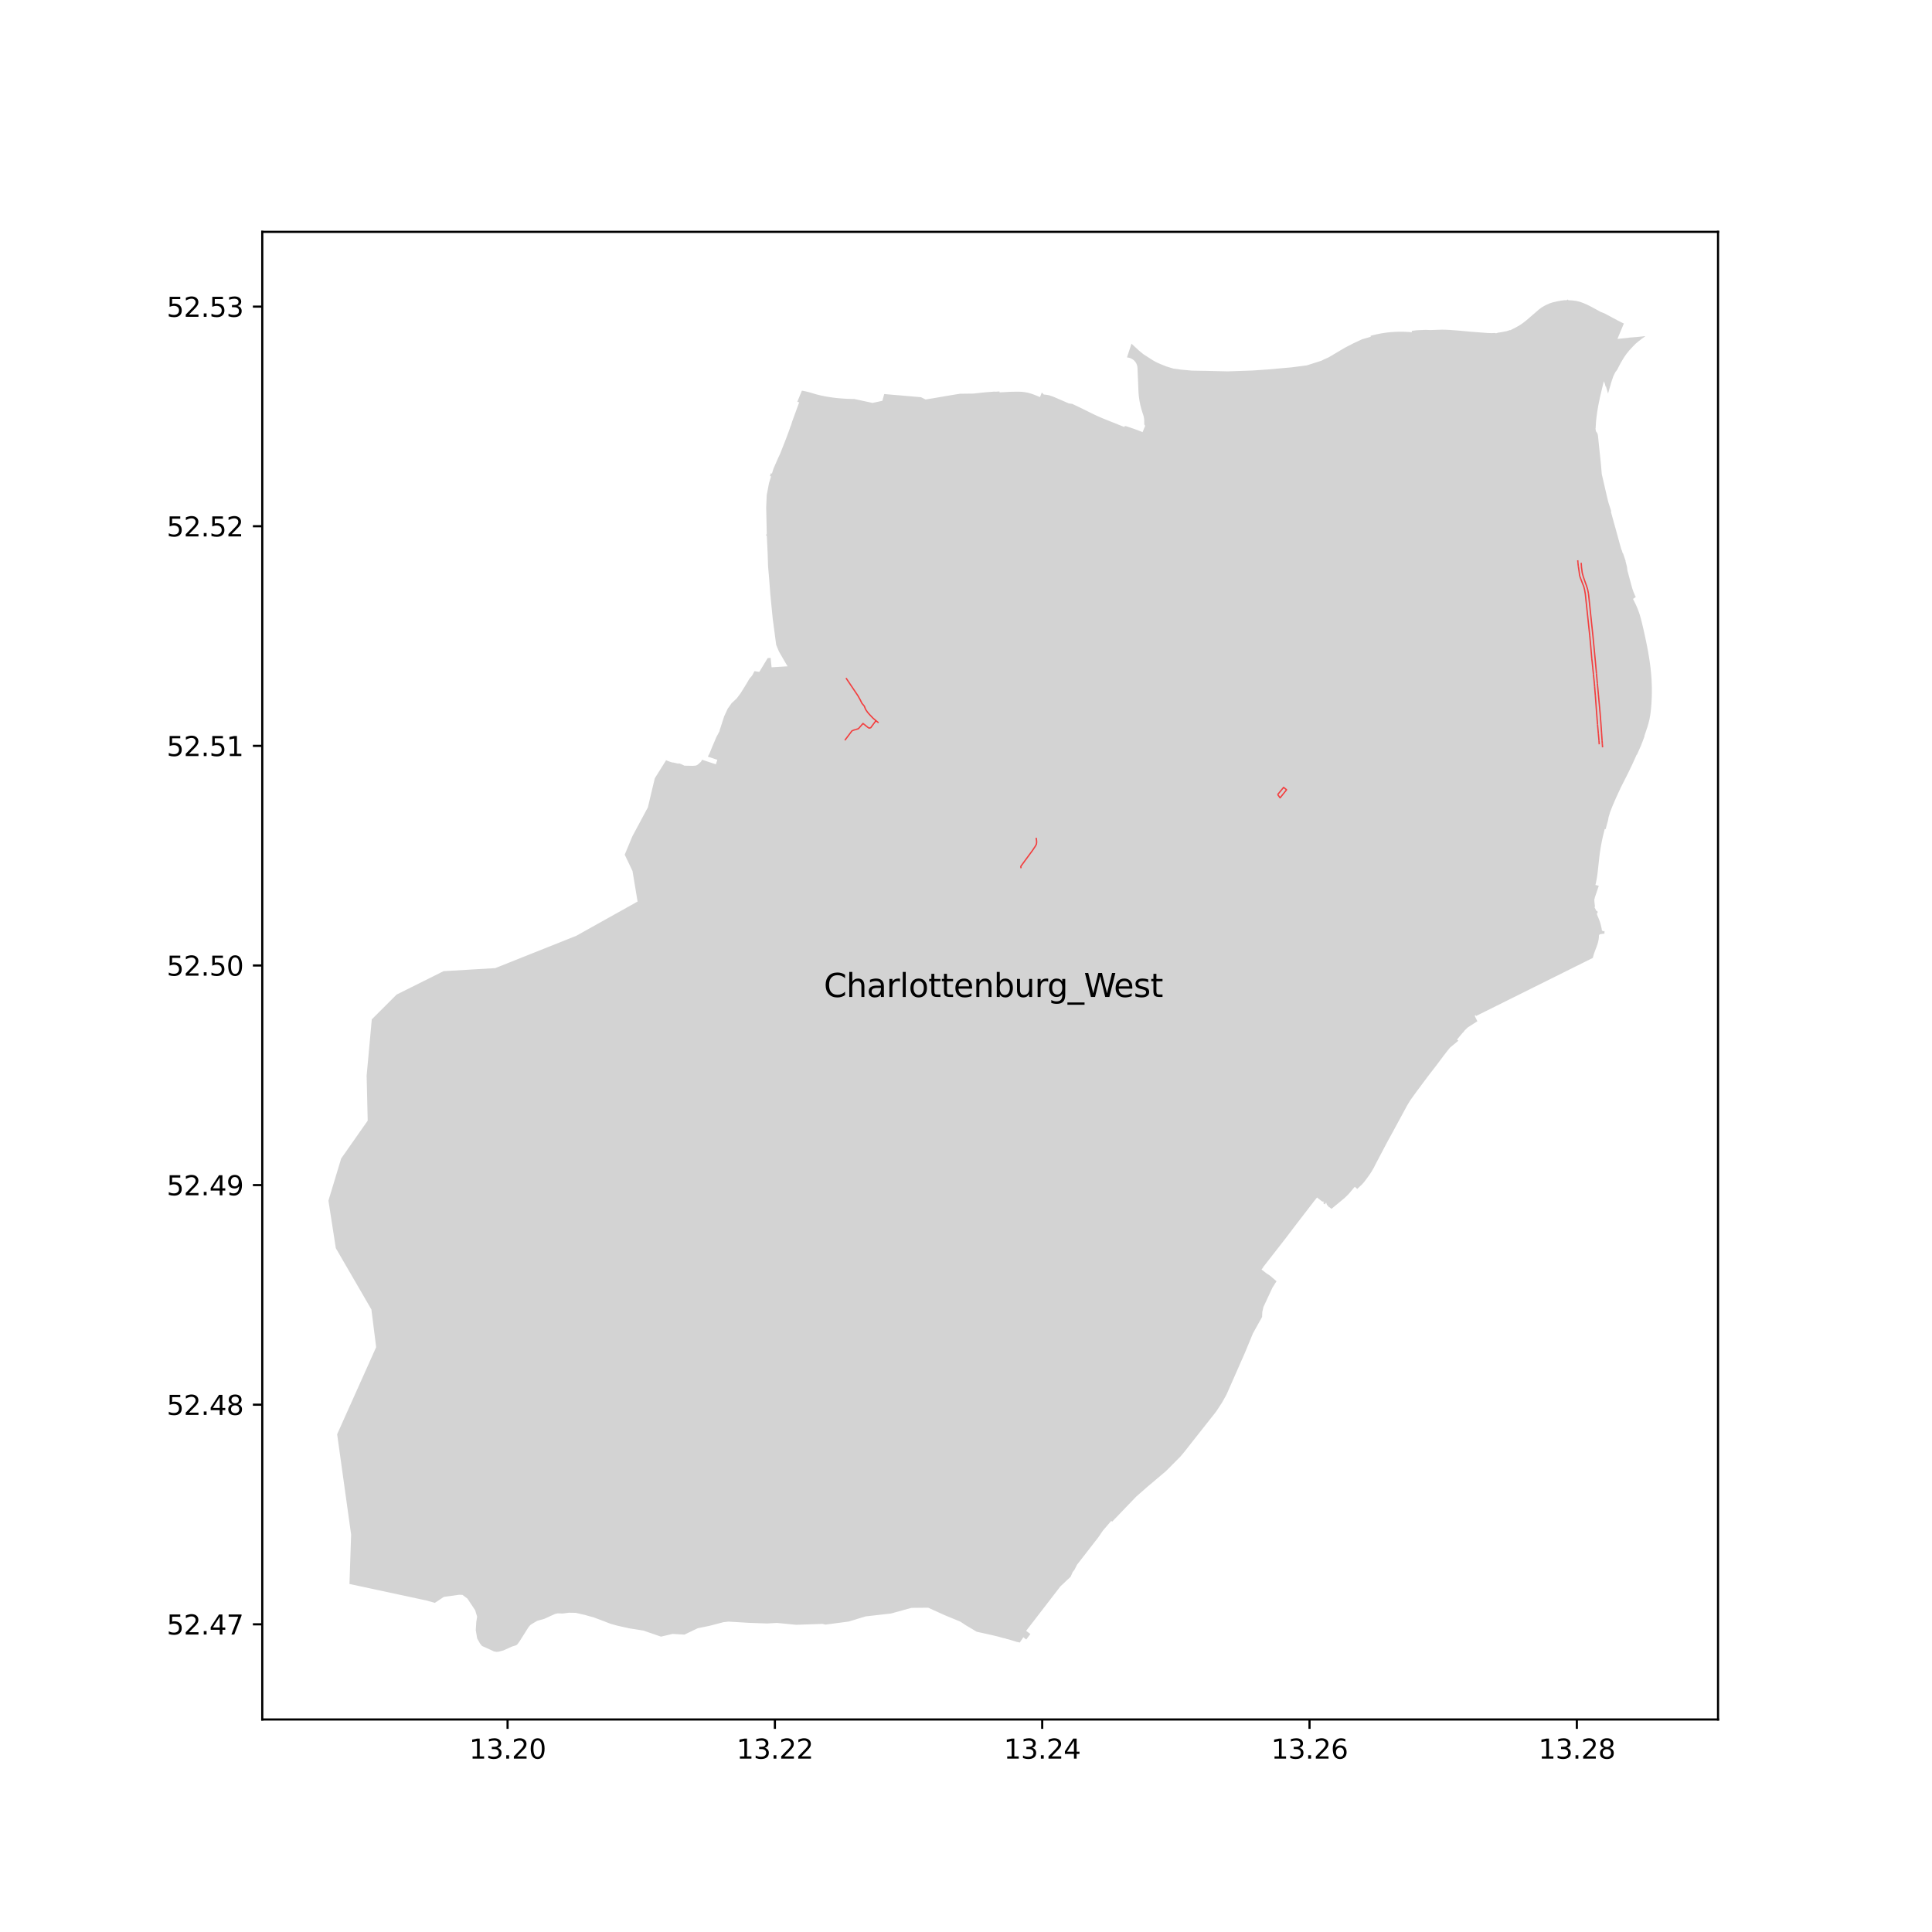 <?xml version="1.0" encoding="utf-8" standalone="no"?>
<!DOCTYPE svg PUBLIC "-//W3C//DTD SVG 1.1//EN"
  "http://www.w3.org/Graphics/SVG/1.1/DTD/svg11.dtd">
<svg xmlns:xlink="http://www.w3.org/1999/xlink" width="720pt" height="720pt" viewBox="0 0 720 720" xmlns="http://www.w3.org/2000/svg" version="1.1">
 <defs>
  <style type="text/css">*{stroke-linejoin: round; stroke-linecap: butt}</style>
 </defs>
 <g id="figure_1">
  <g id="patch_1">
   <path d="M 0 720 
L 720 720 
L 720 0 
L 0 0 
z
" style="fill: #ffffff"/>
  </g>
  <g id="axes_1">
   <g id="patch_2">
    <path d="M 97.738 640.8 
L 640.262 640.8 
L 640.262 86.4 
L 97.738 86.4 
z
" style="fill: #ffffff"/>
   </g>
   <g id="PatchCollection_1">
    <path d="M 408.058 154.618 
L 407.773 154.483 
L 407.488 154.347 
L 407.203 154.21 
L 406.919 154.072 
L 406.636 153.932 
L 406.515 153.873 
L 403.863 152.56 
L 403.512 152.387 
L 403.161 152.214 
L 402.809 152.043 
L 402.457 151.873 
L 402.105 151.703 
L 401.753 151.534 
L 401.399 151.366 
L 401.046 151.198 
L 400.692 151.032 
L 400.32 150.859 
L 399.949 150.686 
L 399.577 150.515 
L 398.3 150.328 
L 395.674 149.193 
L 393.162 148.108 
L 392.948 148.017 
L 392.733 147.929 
L 392.517 147.844 
L 392.3 147.761 
L 392.082 147.681 
L 391.863 147.604 
L 391.517 147.486 
L 391.172 147.368 
L 390.816 147.277 
L 390.456 147.207 
L 390.094 147.149 
L 389.731 147.109 
L 389.377 147.055 
L 389.039 147.065 
L 388.251 146.272 
L 387.579 147.982 
L 387.546 147.968 
L 387.471 147.937 
L 386.161 147.401 
L 385.606 147.172 
L 384.956 146.931 
L 384.634 146.817 
L 384.31 146.71 
L 383.983 146.61 
L 383.655 146.518 
L 383.324 146.432 
L 382.992 146.354 
L 382.658 146.283 
L 382.323 146.22 
L 381.986 146.163 
L 381.648 146.114 
L 381.31 146.073 
L 380.97 146.039 
L 380.63 146.012 
L 380.289 145.993 
L 379.948 145.981 
L 379.607 145.976 
L 378.736 145.978 
L 378.569 145.978 
L 376.98 146.004 
L 376.424 146.022 
L 375.02 146.095 
L 372.494 146.226 
L 372.486 146.058 
L 372.477 145.896 
L 370.718 145.987 
L 370.715 145.926 
L 370.105 145.975 
L 367.018 146.216 
L 365.001 146.431 
L 362.73 146.674 
L 358.082 146.732 
L 357.794 146.734 
L 356.04 147.013 
L 355.901 147.035 
L 353.368 147.458 
L 352.233 147.647 
L 348.578 148.278 
L 344.942 148.888 
L 344.631 148.731 
L 343.852 148.337 
L 343.239 148.028 
L 339.44 147.699 
L 333.55 147.189 
L 332.64 147.117 
L 329.529 146.843 
L 329.451 147.12 
L 328.947 148.922 
L 328.822 149.366 
L 327.452 149.665 
L 326.261 149.923 
L 325.166 150.161 
L 323.803 149.866 
L 319.639 148.967 
L 318.411 148.702 
L 317.179 148.673 
L 316.496 148.654 
L 315.813 148.628 
L 315.13 148.594 
L 314.448 148.553 
L 313.767 148.506 
L 313.086 148.451 
L 312.721 148.419 
L 312.356 148.386 
L 311.992 148.35 
L 311.394 148.284 
L 310.798 148.212 
L 310.201 148.134 
L 309.606 148.051 
L 309.012 147.963 
L 308.468 147.878 
L 307.925 147.786 
L 307.384 147.687 
L 306.844 147.58 
L 306.305 147.467 
L 305.768 147.347 
L 305.353 147.249 
L 304.939 147.147 
L 304.526 147.041 
L 304.114 146.93 
L 303.729 146.823 
L 303.346 146.713 
L 302.963 146.598 
L 302.582 146.48 
L 302.302 146.394 
L 302.021 146.311 
L 301.739 146.23 
L 301.681 146.214 
L 301.649 146.205 
L 301.617 146.197 
L 301.585 146.188 
L 301.37 146.13 
L 301.155 146.074 
L 300.939 146.02 
L 300.878 146.005 
L 300.817 145.99 
L 300.756 145.975 
L 300.666 145.954 
L 300.575 145.932 
L 300.485 145.911 
L 300.31 145.872 
L 300.134 145.833 
L 299.959 145.796 
L 299.822 145.768 
L 299.685 145.74 
L 299.548 145.714 
L 299.446 145.694 
L 299.344 145.675 
L 299.241 145.656 
L 299.108 145.633 
L 298.975 145.609 
L 298.842 145.587 
L 298.714 145.895 
L 298.063 147.47 
L 297.121 149.747 
L 297.833 149.936 
L 297.429 151.043 
L 295.225 157.069 
L 295.154 157.264 
L 295.09 157.494 
L 294.91 158.136 
L 294.836 158.4 
L 294.599 158.904 
L 294.188 160.112 
L 294.035 160.56 
L 292.761 163.951 
L 291.669 166.716 
L 290.745 169.057 
L 289.899 170.883 
L 288.254 174.643 
L 287.681 176.484 
L 287.264 176.36 
L 286.94 177.414 
L 287.357 177.542 
L 286.598 179.995 
L 285.734 184.489 
L 285.535 189.07 
L 285.635 193.545 
L 285.723 197.561 
L 285.759 199.179 
L 285.465 199.183 
L 285.468 199.55 
L 285.761 199.546 
L 285.848 201.355 
L 285.989 204.288 
L 286.076 206.087 
L 286.242 211.199 
L 286.637 215.593 
L 287.072 221.471 
L 287.51 225.87 
L 287.972 230.596 
L 288.553 234.962 
L 289.265 240.321 
L 290.032 242.183 
L 290.315 242.856 
L 292.598 246.784 
L 293.502 248.318 
L 291.97 248.412 
L 288.833 248.604 
L 287.544 248.683 
L 287.516 248.409 
L 287.407 247.338 
L 287.182 245.15 
L 286.928 245.177 
L 286.228 245.252 
L 286.083 245.267 
L 284.165 248.428 
L 283.066 250.24 
L 282.968 250.401 
L 282.945 250.397 
L 282.475 250.322 
L 281.387 250.147 
L 281.169 250.112 
L 280.746 250.896 
L 280.486 251.456 
L 280.196 251.88 
L 279.956 252.178 
L 279.551 252.612 
L 279.191 253.085 
L 278.258 254.706 
L 276.005 258.343 
L 274.553 260.279 
L 274.298 260.519 
L 272.643 262.07 
L 271.697 263.406 
L 271.206 264.081 
L 271.052 264.416 
L 271.017 264.49 
L 270.135 266.396 
L 269.858 266.995 
L 269.753 267.336 
L 269.094 269.37 
L 268.131 272.347 
L 268.202 272.38 
L 268.195 272.394 
L 267.435 273.815 
L 266.964 274.696 
L 266.952 274.722 
L 266.931 274.772 
L 266.447 275.912 
L 265.971 277.032 
L 265.884 277.237 
L 265.757 277.538 
L 265.741 277.573 
L 265.458 278.241 
L 264.391 280.843 
L 263.779 281.976 
L 263.904 282.018 
L 265.662 282.602 
L 266.009 282.717 
L 266.151 282.765 
L 266.597 282.913 
L 266.627 282.923 
L 266.766 282.969 
L 266.871 283.004 
L 266.873 283.005 
L 267.327 283.156 
L 267.211 283.505 
L 266.87 284.551 
L 266.778 284.833 
L 266.38 284.701 
L 266.262 284.663 
L 265.321 284.352 
L 265.091 284.276 
L 264.639 284.127 
L 264.491 284.078 
L 264.159 283.968 
L 264.109 283.951 
L 263.224 283.658 
L 263.195 283.649 
L 261.712 283.158 
L 261.616 283.126 
L 261.48 283.459 
L 261.205 283.902 
L 260.099 284.91 
L 259.689 285.152 
L 259.318 285.314 
L 258.79 285.362 
L 258.077 285.406 
L 256.918 285.38 
L 255.066 285.348 
L 254.059 284.859 
L 253.966 284.816 
L 252.924 284.431 
L 252.862 284.62 
L 252.328 284.494 
L 252.245 284.474 
L 251.735 284.354 
L 251.559 284.312 
L 251.108 284.206 
L 251.096 284.203 
L 250.54 284.144 
L 250.199 284.056 
L 248.978 283.627 
L 248.244 283.304 
L 248.219 283.345 
L 247.589 284.351 
L 244.968 288.536 
L 244.02 290.05 
L 243.539 292.07 
L 243.367 292.791 
L 242.773 295.286 
L 241.78 299.455 
L 241.442 300.876 
L 240.746 302.176 
L 236.442 310.215 
L 235.636 311.722 
L 235.036 313.163 
L 233.459 316.954 
L 232.814 318.505 
L 233.541 320.033 
L 235.038 323.176 
L 235.716 324.6 
L 236.151 327.214 
L 237.447 335.001 
L 237.61 335.982 
L 233.918 338.045 
L 214.725 348.767 
L 191.192 358.148 
L 184.576 360.786 
L 178.225 361.163 
L 165.292 361.931 
L 153.344 367.886 
L 147.814 370.642 
L 143.685 374.767 
L 138.555 379.891 
L 138.043 385.479 
L 136.634 400.869 
L 136.932 413.51 
L 137.03 417.636 
L 134.708 420.949 
L 127.142 431.745 
L 123.997 442.152 
L 122.398 447.441 
L 123.203 452.623 
L 125.147 465.149 
L 138.411 488.015 
L 139.801 499.03 
L 140.182 502.052 
L 138.817 505.099 
L 134.796 514.074 
L 126.704 532.134 
L 125.642 534.503 
L 125.994 537.027 
L 128.459 554.71 
L 129.454 561.847 
L 130.508 569.41 
L 130.856 571.909 
L 130.74 575.354 
L 130.419 584.832 
L 130.234 590.3 
L 156.911 596.027 
L 158.837 596.44 
L 162.061 597.331 
L 165.41 595.114 
L 170.811 594.36 
L 171.069 594.324 
L 172.335 594.362 
L 174.199 595.758 
L 177.087 600.098 
L 177.681 602.077 
L 177.807 602.499 
L 177.503 604.419 
L 177.429 605.573 
L 177.302 607.529 
L 177.731 610.008 
L 177.833 610.603 
L 178.432 611.681 
L 178.84 612.415 
L 179.65 613.414 
L 181.435 614.213 
L 182.824 614.837 
L 184.063 615.424 
L 184.938 615.6 
L 185.637 615.561 
L 186.172 615.453 
L 187.693 615.031 
L 190.727 613.65 
L 192.343 613.153 
L 192.89 612.706 
L 193.661 611.628 
L 194.708 609.967 
L 196.177 607.631 
L 196.308 607.423 
L 196.937 606.422 
L 197.587 605.66 
L 198.065 605.301 
L 200.176 604.04 
L 202.811 603.306 
L 205.126 602.253 
L 205.943 601.882 
L 206.842 601.476 
L 207.747 601.255 
L 209.754 601.315 
L 211.942 601.018 
L 214.55 601.057 
L 217.876 601.815 
L 221.354 602.786 
L 225.039 604.171 
L 227.567 605.15 
L 230.102 605.849 
L 234.509 606.832 
L 239.815 607.679 
L 242.239 608.516 
L 242.498 608.603 
L 246.318 609.925 
L 247.364 609.682 
L 250.665 608.909 
L 253.107 609.058 
L 255.06 609.174 
L 260.036 606.794 
L 264.367 605.907 
L 269.65 604.532 
L 271.544 604.329 
L 279.139 604.783 
L 283.442 604.938 
L 283.783 604.95 
L 284.988 604.993 
L 285.901 605.026 
L 289.511 604.813 
L 296.708 605.514 
L 300.945 605.37 
L 301.284 605.359 
L 306.576 605.178 
L 307.592 605.449 
L 316.288 604.298 
L 322.575 602.384 
L 324.542 602.162 
L 332.033 601.314 
L 332.483 601.19 
L 339.631 599.211 
L 345.912 599.145 
L 350.211 601.092 
L 352.136 601.964 
L 357.909 604.348 
L 359.871 605.649 
L 364.002 608.108 
L 367.862 608.947 
L 367.897 608.956 
L 369.586 609.344 
L 369.717 609.374 
L 371.871 609.879 
L 373.764 610.41 
L 373.793 610.418 
L 373.796 610.415 
L 373.906 610.447 
L 374.016 610.474 
L 374.128 610.498 
L 374.242 610.517 
L 374.358 610.532 
L 374.473 610.543 
L 375.157 610.789 
L 375.21 610.808 
L 375.93 610.964 
L 376.276 611.069 
L 376.37 611.098 
L 377.374 611.403 
L 378.673 611.809 
L 378.775 611.841 
L 379.622 612.024 
L 380.108 612.128 
L 380.176 611.927 
L 380.555 611.364 
L 380.705 611.141 
L 381.372 610.151 
L 382.456 611.005 
L 383.993 608.945 
L 382.951 608.176 
L 382.624 607.935 
L 382.404 607.773 
L 383.61 606.208 
L 384.078 605.602 
L 385.49 603.774 
L 386.151 602.918 
L 387.715 600.889 
L 390.303 597.531 
L 390.637 597.097 
L 391.26 596.289 
L 395.143 591.244 
L 397.185 589.313 
L 397.677 588.848 
L 398.999 587.597 
L 399.74 585.902 
L 400.427 585.009 
L 401.391 583.112 
L 402.104 582.194 
L 405.414 577.932 
L 407.35 575.439 
L 408.416 574.067 
L 409.286 572.948 
L 411.006 570.435 
L 413.525 567.489 
L 414.13 566.802 
L 414.474 567.071 
L 414.643 566.896 
L 423.461 557.717 
L 424.782 556.559 
L 428.002 553.734 
L 428.92 552.986 
L 429.908 552.152 
L 430.885 551.311 
L 433.019 549.511 
L 434.568 548.201 
L 434.874 547.869 
L 435.058 547.707 
L 439.844 542.885 
L 441.23 541.254 
L 445.406 535.952 
L 449.99 530.15 
L 452.977 526.362 
L 453.224 526.049 
L 455.454 522.634 
L 457.074 519.737 
L 457.115 519.644 
L 458.881 515.641 
L 459.452 514.349 
L 461.614 509.434 
L 462.134 508.251 
L 464.015 503.979 
L 465.327 500.799 
L 466.938 496.9 
L 468.878 493.425 
L 470.345 490.796 
L 470.394 489.562 
L 470.418 488.953 
L 470.85 487.062 
L 474.185 479.908 
L 475.021 478.588 
L 475.401 477.981 
L 475.74 477.501 
L 475.504 477.297 
L 474.316 476.271 
L 473.552 475.611 
L 473.101 475.27 
L 472.284 474.739 
L 472.052 474.594 
L 471.324 474.03 
L 470.585 473.457 
L 470.135 473.108 
L 470.704 472.375 
L 470.737 472.23 
L 470.813 472.132 
L 474.358 467.589 
L 478.95 461.702 
L 482.835 456.582 
L 489.645 447.741 
L 490.297 446.926 
L 490.819 446.27 
L 491.27 446.623 
L 491.952 447.151 
L 492.064 447.238 
L 492.731 447.755 
L 493.508 447.849 
L 493.116 448.359 
L 493.697 448.822 
L 494.225 448.147 
L 494.498 449.01 
L 495.077 449.581 
L 495.028 449.631 
L 495.293 449.941 
L 495.374 449.853 
L 496.217 450.493 
L 496.831 449.983 
L 499.087 448.121 
L 501.131 446.42 
L 502.647 444.925 
L 503.518 443.896 
L 504.89 442.268 
L 505.794 443.087 
L 507.676 441.296 
L 508.389 440.465 
L 508.863 439.867 
L 510.042 438.245 
L 510.527 437.568 
L 511.011 436.83 
L 511.951 435.223 
L 512.787 433.577 
L 513.993 431.288 
L 517.064 425.458 
L 518.862 422.194 
L 521.443 417.432 
L 524.403 411.975 
L 525.556 410.075 
L 527.76 407.002 
L 529.985 404.015 
L 532.17 401.082 
L 535.191 397.18 
L 538 393.434 
L 539.504 391.48 
L 540.384 390.41 
L 543.491 387.83 
L 542.973 387.422 
L 545.009 384.98 
L 545.353 384.649 
L 545.868 383.972 
L 546.412 383.458 
L 546.882 382.999 
L 547.182 382.755 
L 550.571 380.595 
L 550.188 379.826 
L 549.808 379.049 
L 549.576 378.575 
L 549.929 378.317 
L 550.084 378.63 
L 550.244 378.549 
L 552.869 377.254 
L 552.932 377.223 
L 555.416 375.986 
L 557.935 374.731 
L 560.283 373.567 
L 562.445 372.485 
L 582.404 362.554 
L 586.925 360.304 
L 587.06 360.237 
L 587.863 359.839 
L 587.896 359.822 
L 589.269 359.139 
L 590.229 358.662 
L 590.336 358.609 
L 590.452 358.551 
L 591.098 358.229 
L 592.225 357.668 
L 593.604 356.98 
L 593.662 356.727 
L 593.724 356.476 
L 593.79 356.225 
L 593.854 355.995 
L 593.922 355.765 
L 593.996 355.538 
L 594.11 355.205 
L 594.228 354.873 
L 594.348 354.543 
L 594.472 354.213 
L 594.737 353.527 
L 594.868 353.184 
L 594.995 352.84 
L 595.119 352.494 
L 595.238 352.146 
L 595.33 351.867 
L 595.415 351.586 
L 595.494 351.303 
L 595.567 351.018 
L 595.634 350.732 
L 595.692 350.462 
L 595.742 350.191 
L 595.784 349.918 
L 595.819 349.645 
L 595.846 349.37 
L 595.866 349.095 
L 595.878 348.82 
L 595.882 348.544 
L 596.157 348.199 
L 596.405 348.146 
L 596.654 348.098 
L 596.904 348.055 
L 597.154 348.018 
L 597.556 347.974 
L 597.93 347.941 
L 597.955 347.037 
L 597.956 346.975 
L 597.337 347.022 
L 596.991 346.749 
L 596.936 346.398 
L 596.874 346.048 
L 596.806 345.699 
L 596.731 345.351 
L 596.622 344.899 
L 596.561 344.661 
L 596.467 344.318 
L 596.367 343.977 
L 596.26 343.638 
L 596.147 343.301 
L 596.027 342.966 
L 595.901 342.634 
L 595.769 342.304 
L 595.631 341.976 
L 595.199 340.897 
L 595.185 340.9 
L 595.163 340.812 
L 595.15 340.721 
L 595.146 340.63 
L 595.15 340.539 
L 595.163 340.449 
L 595.185 340.36 
L 595.214 340.274 
L 595.252 340.191 
L 595.298 340.112 
L 595.334 340.06 
L 595.373 340.01 
L 595.416 339.963 
L 595.462 339.919 
L 595.128 339.409 
L 594.946 339.521 
L 594.225 338.088 
L 594.401 337.852 
L 594.208 336.255 
L 594.155 335.29 
L 594.211 335.067 
L 594.393 334.353 
L 595.819 330.11 
L 594.573 329.799 
L 594.672 329.378 
L 594.766 328.955 
L 594.855 328.532 
L 594.939 328.108 
L 595.017 327.682 
L 595.107 327.138 
L 595.192 326.594 
L 595.271 326.048 
L 595.344 325.502 
L 595.479 324.406 
L 595.954 320.022 
L 596.018 319.438 
L 596.089 318.854 
L 596.164 318.271 
L 596.246 317.689 
L 596.332 317.107 
L 596.422 316.526 
L 596.516 315.946 
L 596.615 315.366 
L 596.719 314.787 
L 596.828 314.209 
L 596.941 313.632 
L 597.059 313.056 
L 597.182 312.481 
L 597.311 311.908 
L 597.444 311.335 
L 597.587 310.738 
L 597.734 310.142 
L 597.886 309.547 
L 598.043 308.953 
L 598.098 308.936 
L 598.408 308.977 
L 598.436 308.859 
L 598.464 308.742 
L 598.492 308.625 
L 598.603 308.177 
L 598.717 307.731 
L 598.823 307.328 
L 598.835 307.285 
L 598.956 306.84 
L 599.257 305.76 
L 599.307 305.579 
L 599.443 304.652 
L 599.989 302.801 
L 600.855 300.565 
L 601.719 298.531 
L 602.623 296.508 
L 603.542 294.526 
L 603.84 293.9 
L 603.82 293.889 
L 604.712 292.119 
L 605.34 290.884 
L 606.033 289.522 
L 606.096 289.396 
L 606.16 289.27 
L 606.223 289.144 
L 606.521 288.548 
L 606.817 287.951 
L 607.111 287.352 
L 607.421 286.712 
L 607.729 286.07 
L 608.034 285.427 
L 608.42 284.601 
L 608.801 283.773 
L 609.178 282.943 
L 609.55 282.11 
L 609.918 281.276 
L 610.005 281.312 
L 610.716 279.739 
L 611.126 278.815 
L 611.343 278.309 
L 611.397 278.267 
L 611.956 276.809 
L 612.117 276.383 
L 612.871 274.387 
L 612.861 274.247 
L 612.82 274.233 
L 613.473 272.321 
L 613.812 271.314 
L 613.925 270.965 
L 614.034 270.614 
L 614.139 270.262 
L 614.24 269.908 
L 614.338 269.554 
L 614.433 269.199 
L 614.523 268.842 
L 614.61 268.485 
L 614.69 268.126 
L 614.766 267.766 
L 614.837 267.406 
L 614.903 267.044 
L 614.964 266.682 
L 615.021 266.318 
L 615.073 265.954 
L 615.12 265.59 
L 615.184 265.042 
L 615.244 264.494 
L 615.299 263.945 
L 615.348 263.395 
L 615.393 262.846 
L 615.433 262.296 
L 615.467 261.745 
L 615.497 261.194 
L 615.527 260.589 
L 615.553 259.983 
L 615.573 259.377 
L 615.588 258.77 
L 615.597 258.164 
L 615.602 257.558 
L 615.6 256.951 
L 615.594 256.345 
L 615.582 255.739 
L 615.564 255.133 
L 615.528 254.267 
L 615.491 253.413 
L 615.466 252.97 
L 615.437 252.528 
L 615.405 252.086 
L 615.371 251.644 
L 615.306 250.911 
L 615.236 250.179 
L 615.159 249.448 
L 615.077 248.717 
L 614.995 248.047 
L 614.908 247.378 
L 614.773 246.407 
L 614.728 246.105 
L 614.683 245.803 
L 614.584 245.167 
L 614.482 244.531 
L 614.377 243.896 
L 614.267 243.262 
L 614.155 242.629 
L 614.038 241.996 
L 613.919 241.364 
L 613.795 240.733 
L 613.596 239.741 
L 613.391 238.751 
L 613.182 237.762 
L 612.969 236.774 
L 612.751 235.787 
L 612.528 234.8 
L 612.301 233.815 
L 612.069 232.831 
L 611.958 232.354 
L 611.843 231.878 
L 611.725 231.402 
L 611.603 230.928 
L 611.477 230.454 
L 611.348 229.981 
L 611.23 229.569 
L 611.106 229.158 
L 610.976 228.75 
L 610.84 228.343 
L 610.698 227.938 
L 610.551 227.536 
L 610.398 227.135 
L 610.239 226.737 
L 610.074 226.341 
L 609.904 225.948 
L 609.728 225.557 
L 609.547 225.168 
L 609.307 224.672 
L 609.064 224.178 
L 608.816 223.686 
L 608.565 223.196 
L 608.737 223.083 
L 609.404 222.647 
L 609.61 222.512 
L 609.5 222.3 
L 609.395 222.085 
L 609.294 221.868 
L 609.197 221.65 
L 609.105 221.429 
L 608.971 221.116 
L 608.906 220.959 
L 608.763 220.596 
L 608.626 220.231 
L 608.496 219.864 
L 608.372 219.495 
L 608.255 219.124 
L 608.144 218.751 
L 608.081 218.486 
L 607.846 217.637 
L 607.047 214.672 
L 606.552 212.838 
L 606.509 212.654 
L 606.473 212.469 
L 606.444 212.283 
L 606.422 212.096 
L 606.407 211.909 
L 606.385 211.694 
L 606.356 211.48 
L 606.319 211.268 
L 606.276 211.056 
L 606.226 210.846 
L 606.17 210.638 
L 605.842 209.37 
L 605.817 209.274 
L 605.804 209.219 
L 605.796 209.142 
L 605.795 209.107 
L 605.8 209.051 
L 605.811 208.996 
L 604.86 206.227 
L 604.813 206.197 
L 604.771 206.16 
L 604.733 206.119 
L 604.701 206.073 
L 604.676 206.023 
L 604.657 205.97 
L 604.369 204.93 
L 604.318 204.943 
L 604.278 204.953 
L 603.631 202.636 
L 601.975 196.629 
L 600.322 190.671 
L 600.475 190.621 
L 600.097 189.408 
L 599.921 188.865 
L 599.684 188.136 
L 599.398 187.218 
L 599.166 186.287 
L 598.636 184.059 
L 597.481 179.049 
L 596.965 176.83 
L 596.954 176.78 
L 596.937 176.679 
L 596.927 176.606 
L 596.92 176.533 
L 596.914 176.459 
L 596.697 173.835 
L 596.668 173.494 
L 595.618 163.378 
L 595.519 162.457 
L 595.468 162.086 
L 595.302 161.559 
L 595.221 161.392 
L 594.918 160.934 
L 594.765 160.771 
L 594.625 159.943 
L 594.599 159.733 
L 594.578 159.64 
L 594.602 159.652 
L 594.645 159.675 
L 594.704 158.55 
L 594.725 158.153 
L 594.835 156.685 
L 595.005 155.195 
L 595.201 153.744 
L 595.421 152.358 
L 595.69 150.844 
L 596.245 148.139 
L 596.268 148.028 
L 596.82 145.705 
L 597.135 144.382 
L 597.408 143.234 
L 597.712 142.07 
L 598.062 142.996 
L 598.096 142.99 
L 598.114 143.069 
L 598.341 144.068 
L 598.494 144.036 
L 599.267 146.695 
L 600.466 142.52 
L 601.233 140.23 
L 601.951 138.755 
L 602.668 137.798 
L 603.846 135.514 
L 604.655 134.124 
L 605.471 132.829 
L 606.269 131.701 
L 607.124 130.669 
L 608.396 129.279 
L 609.589 128.056 
L 610.667 127.17 
L 611.899 126.202 
L 613.109 125.36 
L 613.047 125.275 
L 610.184 125.583 
L 607 125.831 
L 607.005 125.884 
L 603.546 126.224 
L 603.442 126.234 
L 602.852 126.295 
L 602.768 126.303 
L 605.164 120.568 
L 604.889 120.442 
L 604.614 120.312 
L 604.343 120.179 
L 604.072 120.042 
L 603.656 119.827 
L 603.403 119.701 
L 603.147 119.575 
L 602.897 119.444 
L 602.652 119.314 
L 601.283 118.581 
L 600.234 118.01 
L 598.352 116.996 
L 597.154 116.472 
L 596.605 116.278 
L 596.603 116.276 
L 595.326 115.576 
L 594.033 114.877 
L 593.195 114.423 
L 592.727 114.169 
L 591.822 113.724 
L 591.41 113.521 
L 590.088 112.947 
L 588.725 112.466 
L 587.619 112.2 
L 587.318 112.128 
L 585.873 111.958 
L 585.237 111.918 
L 584.511 111.891 
L 584.29 111.6 
L 584.158 111.689 
L 583.887 111.87 
L 583.441 111.872 
L 583.066 111.873 
L 581.614 112.058 
L 581.374 112.105 
L 581.279 112.124 
L 580.195 112.338 
L 578.76 112.66 
L 577.36 113.108 
L 575.76 113.853 
L 574.64 114.513 
L 574.517 114.585 
L 573.358 115.458 
L 572.484 116.224 
L 572.27 116.412 
L 571.161 117.37 
L 570.051 118.326 
L 568.786 119.419 
L 567.636 120.315 
L 566.428 121.146 
L 565.393 121.749 
L 564.117 122.431 
L 563.904 122.535 
L 562.816 123.068 
L 562.763 123.028 
L 562.749 122.99 
L 561.185 123.513 
L 561.175 123.516 
L 561.091 123.452 
L 560.87 123.531 
L 559.616 123.769 
L 558.178 124.004 
L 557.819 124.143 
L 557.523 124.201 
L 556.988 124.102 
L 555.852 124.151 
L 554.39 124.103 
L 552.925 123.988 
L 551.463 123.876 
L 550.004 123.762 
L 548.543 123.653 
L 547.526 123.566 
L 546.721 123.493 
L 546.074 123.434 
L 544.621 123.294 
L 543.17 123.173 
L 541.706 123.063 
L 540.262 122.96 
L 538.806 122.883 
L 537.349 122.862 
L 535.902 122.905 
L 534.514 122.954 
L 533.275 122.997 
L 533.061 123.005 
L 532.501 122.983 
L 532.121 122.969 
L 531.706 122.952 
L 531.258 122.935 
L 531.039 122.944 
L 530.972 122.947 
L 530.894 122.951 
L 530.697 122.959 
L 528.656 123.046 
L 528.332 123.06 
L 528.135 123.068 
L 527.68 123.117 
L 527.063 123.184 
L 526.868 123.205 
L 526.619 123.232 
L 526.175 123.28 
L 526.12 123.286 
L 526.163 123.778 
L 526.167 123.826 
L 526.067 123.816 
L 525.967 123.807 
L 525.867 123.797 
L 525.647 123.779 
L 525.428 123.76 
L 525.334 123.752 
L 525.208 123.742 
L 524.989 123.726 
L 524.801 123.713 
L 524.769 123.711 
L 524.549 123.698 
L 524.329 123.684 
L 524.267 123.681 
L 524.109 123.673 
L 523.889 123.663 
L 523.734 123.655 
L 523.669 123.653 
L 523.449 123.646 
L 523.229 123.638 
L 523.199 123.637 
L 523.009 123.633 
L 522.789 123.628 
L 522.665 123.625 
L 522.568 123.624 
L 522.348 123.622 
L 522.13 123.62 
L 521.519 123.623 
L 520.907 123.634 
L 520.296 123.655 
L 519.685 123.684 
L 519.19 123.715 
L 519.075 123.722 
L 518.465 123.769 
L 517.856 123.825 
L 517.555 123.857 
L 517.248 123.89 
L 516.641 123.963 
L 516.035 124.046 
L 515.43 124.137 
L 514.844 124.234 
L 514.26 124.339 
L 513.677 124.452 
L 513.096 124.574 
L 512.517 124.703 
L 511.939 124.841 
L 511.363 124.987 
L 510.79 125.141 
L 510.811 125.279 
L 510.846 125.504 
L 507.591 126.443 
L 507.121 126.662 
L 505.785 127.286 
L 504.337 127.962 
L 501.22 129.573 
L 497.872 131.559 
L 497.674 131.676 
L 495.224 133.129 
L 492.642 134.303 
L 492.647 134.326 
L 492.657 134.371 
L 488.067 135.827 
L 486.988 136.169 
L 486.433 136.24 
L 483.662 136.598 
L 482.348 136.768 
L 481.325 136.901 
L 472.327 137.701 
L 466.671 138.084 
L 460.924 138.28 
L 458.336 138.369 
L 457.511 138.397 
L 449.909 138.219 
L 444.257 138.123 
L 439.994 137.735 
L 437.247 137.35 
L 434.557 136.522 
L 432.431 135.661 
L 431.076 135.062 
L 429.781 134.356 
L 429.343 134.076 
L 426.177 132.054 
L 424.481 130.675 
L 422.91 129.217 
L 421.679 128.073 
L 420.224 132.48 
L 420.041 133.035 
L 419.991 133.186 
L 420.456 133.266 
L 420.617 133.297 
L 420.777 133.334 
L 420.935 133.377 
L 421.091 133.426 
L 421.212 133.468 
L 421.331 133.513 
L 421.449 133.562 
L 421.566 133.615 
L 421.732 133.697 
L 421.894 133.787 
L 422.051 133.884 
L 422.204 133.988 
L 422.352 134.099 
L 422.495 134.217 
L 422.632 134.342 
L 422.764 134.472 
L 422.889 134.608 
L 423.008 134.75 
L 423.121 134.897 
L 423.226 135.05 
L 423.325 135.207 
L 423.416 135.368 
L 423.499 135.533 
L 423.576 135.702 
L 423.644 135.874 
L 423.704 136.049 
L 423.752 136.209 
L 423.794 136.371 
L 423.829 136.534 
L 423.859 136.699 
L 423.882 136.864 
L 423.899 137.03 
L 423.909 137.197 
L 424.069 140.838 
L 424.089 141.331 
L 424.117 142.025 
L 424.182 143.637 
L 424.186 143.743 
L 424.222 144.701 
L 424.239 145.197 
L 424.314 146.628 
L 424.458 148.053 
L 424.671 149.469 
L 424.949 150.875 
L 425.303 152.262 
L 425.377 152.519 
L 425.454 152.776 
L 425.533 153.032 
L 425.616 153.302 
L 425.701 153.571 
L 425.788 153.84 
L 426.035 154.583 
L 426.113 154.832 
L 426.182 155.083 
L 426.242 155.336 
L 426.294 155.591 
L 426.336 155.848 
L 426.37 156.106 
L 426.395 156.365 
L 426.41 156.625 
L 426.417 156.886 
L 426.429 158.173 
L 426.771 158.68 
L 426.713 158.822 
L 426.634 159.017 
L 426.361 159.684 
L 426.22 160.03 
L 425.947 160.698 
L 425.807 161.041 
L 425.325 160.847 
L 424.842 160.656 
L 424.358 160.468 
L 423.872 160.284 
L 423.367 160.097 
L 422.861 159.914 
L 422.353 159.735 
L 421.844 159.559 
L 421.101 159.305 
L 420.978 159.263 
L 420.855 159.221 
L 420.732 159.18 
L 420.347 159.052 
L 419.961 158.926 
L 419.574 158.803 
L 419.514 158.787 
L 419.452 158.78 
L 419.39 158.781 
L 419.329 158.79 
L 419.269 158.807 
L 419.213 158.832 
L 419.16 158.865 
L 419.112 158.904 
L 419.069 158.949 
L 419.033 159 
L 419.012 159.039 
L 418.994 159.08 
L 418.981 159.123 
L 418.44 158.906 
L 418.272 158.839 
L 417.944 158.708 
L 417.791 158.647 
L 417.487 158.524 
L 417.331 158.462 
L 417.019 158.337 
L 414.453 157.309 
L 414.136 157.182 
L 412.544 156.545 
L 412.302 156.45 
L 412.061 156.354 
L 411.82 156.258 
L 411.527 156.139 
L 411.235 156.019 
L 410.944 155.898 
L 410.653 155.775 
L 410.362 155.651 
L 410.072 155.526 
L 409.783 155.4 
L 409.494 155.273 
L 409.206 155.145 
L 408.918 155.015 
L 408.631 154.884 
L 408.344 154.751 
L 408.058 154.618 
" clip-path="url(#p1658c5aa4d)" style="fill: #d3d3d3"/>
   </g>
   <g id="matplotlib.axis_1">
    <g id="xtick_1">
     <g id="line2d_1">
      <defs>
       <path id="m2ee803f563" d="M 0 0 
L 0 3.5 
" style="stroke: #000000; stroke-width: 0.8"/>
      </defs>
      <g>
       <use xlink:href="#m2ee803f563" x="189.16" y="640.8" style="stroke: #000000; stroke-width: 0.8"/>
      </g>
     </g>
     <g id="text_1">
      <!-- 13.20 -->
      <g transform="translate(174.846 655.398) scale(0.1 -0.1)">
       <defs>
        <path id="DejaVuSans-31" d="M 794 531 
L 1825 531 
L 1825 4091 
L 703 3866 
L 703 4441 
L 1819 4666 
L 2450 4666 
L 2450 531 
L 3481 531 
L 3481 0 
L 794 0 
L 794 531 
z
" transform="scale(0.016)"/>
        <path id="DejaVuSans-33" d="M 2597 2516 
Q 3050 2419 3304 2112 
Q 3559 1806 3559 1356 
Q 3559 666 3084 287 
Q 2609 -91 1734 -91 
Q 1441 -91 1130 -33 
Q 819 25 488 141 
L 488 750 
Q 750 597 1062 519 
Q 1375 441 1716 441 
Q 2309 441 2620 675 
Q 2931 909 2931 1356 
Q 2931 1769 2642 2001 
Q 2353 2234 1838 2234 
L 1294 2234 
L 1294 2753 
L 1863 2753 
Q 2328 2753 2575 2939 
Q 2822 3125 2822 3475 
Q 2822 3834 2567 4026 
Q 2313 4219 1838 4219 
Q 1578 4219 1281 4162 
Q 984 4106 628 3988 
L 628 4550 
Q 988 4650 1302 4700 
Q 1616 4750 1894 4750 
Q 2613 4750 3031 4423 
Q 3450 4097 3450 3541 
Q 3450 3153 3228 2886 
Q 3006 2619 2597 2516 
z
" transform="scale(0.016)"/>
        <path id="DejaVuSans-2e" d="M 684 794 
L 1344 794 
L 1344 0 
L 684 0 
L 684 794 
z
" transform="scale(0.016)"/>
        <path id="DejaVuSans-32" d="M 1228 531 
L 3431 531 
L 3431 0 
L 469 0 
L 469 531 
Q 828 903 1448 1529 
Q 2069 2156 2228 2338 
Q 2531 2678 2651 2914 
Q 2772 3150 2772 3378 
Q 2772 3750 2511 3984 
Q 2250 4219 1831 4219 
Q 1534 4219 1204 4116 
Q 875 4013 500 3803 
L 500 4441 
Q 881 4594 1212 4672 
Q 1544 4750 1819 4750 
Q 2544 4750 2975 4387 
Q 3406 4025 3406 3419 
Q 3406 3131 3298 2873 
Q 3191 2616 2906 2266 
Q 2828 2175 2409 1742 
Q 1991 1309 1228 531 
z
" transform="scale(0.016)"/>
        <path id="DejaVuSans-30" d="M 2034 4250 
Q 1547 4250 1301 3770 
Q 1056 3291 1056 2328 
Q 1056 1369 1301 889 
Q 1547 409 2034 409 
Q 2525 409 2770 889 
Q 3016 1369 3016 2328 
Q 3016 3291 2770 3770 
Q 2525 4250 2034 4250 
z
M 2034 4750 
Q 2819 4750 3233 4129 
Q 3647 3509 3647 2328 
Q 3647 1150 3233 529 
Q 2819 -91 2034 -91 
Q 1250 -91 836 529 
Q 422 1150 422 2328 
Q 422 3509 836 4129 
Q 1250 4750 2034 4750 
z
" transform="scale(0.016)"/>
       </defs>
       <use xlink:href="#DejaVuSans-31"/>
       <use xlink:href="#DejaVuSans-33" x="63.623"/>
       <use xlink:href="#DejaVuSans-2e" x="127.246"/>
       <use xlink:href="#DejaVuSans-32" x="159.033"/>
       <use xlink:href="#DejaVuSans-30" x="222.656"/>
      </g>
     </g>
    </g>
    <g id="xtick_2">
     <g id="line2d_2">
      <g>
       <use xlink:href="#m2ee803f563" x="288.781" y="640.8" style="stroke: #000000; stroke-width: 0.8"/>
      </g>
     </g>
     <g id="text_2">
      <!-- 13.22 -->
      <g transform="translate(274.467 655.398) scale(0.1 -0.1)">
       <use xlink:href="#DejaVuSans-31"/>
       <use xlink:href="#DejaVuSans-33" x="63.623"/>
       <use xlink:href="#DejaVuSans-2e" x="127.246"/>
       <use xlink:href="#DejaVuSans-32" x="159.033"/>
       <use xlink:href="#DejaVuSans-32" x="222.656"/>
      </g>
     </g>
    </g>
    <g id="xtick_3">
     <g id="line2d_3">
      <g>
       <use xlink:href="#m2ee803f563" x="388.402" y="640.8" style="stroke: #000000; stroke-width: 0.8"/>
      </g>
     </g>
     <g id="text_3">
      <!-- 13.24 -->
      <g transform="translate(374.088 655.398) scale(0.1 -0.1)">
       <defs>
        <path id="DejaVuSans-34" d="M 2419 4116 
L 825 1625 
L 2419 1625 
L 2419 4116 
z
M 2253 4666 
L 3047 4666 
L 3047 1625 
L 3713 1625 
L 3713 1100 
L 3047 1100 
L 3047 0 
L 2419 0 
L 2419 1100 
L 313 1100 
L 313 1709 
L 2253 4666 
z
" transform="scale(0.016)"/>
       </defs>
       <use xlink:href="#DejaVuSans-31"/>
       <use xlink:href="#DejaVuSans-33" x="63.623"/>
       <use xlink:href="#DejaVuSans-2e" x="127.246"/>
       <use xlink:href="#DejaVuSans-32" x="159.033"/>
       <use xlink:href="#DejaVuSans-34" x="222.656"/>
      </g>
     </g>
    </g>
    <g id="xtick_4">
     <g id="line2d_4">
      <g>
       <use xlink:href="#m2ee803f563" x="488.022" y="640.8" style="stroke: #000000; stroke-width: 0.8"/>
      </g>
     </g>
     <g id="text_4">
      <!-- 13.26 -->
      <g transform="translate(473.708 655.398) scale(0.1 -0.1)">
       <defs>
        <path id="DejaVuSans-36" d="M 2113 2584 
Q 1688 2584 1439 2293 
Q 1191 2003 1191 1497 
Q 1191 994 1439 701 
Q 1688 409 2113 409 
Q 2538 409 2786 701 
Q 3034 994 3034 1497 
Q 3034 2003 2786 2293 
Q 2538 2584 2113 2584 
z
M 3366 4563 
L 3366 3988 
Q 3128 4100 2886 4159 
Q 2644 4219 2406 4219 
Q 1781 4219 1451 3797 
Q 1122 3375 1075 2522 
Q 1259 2794 1537 2939 
Q 1816 3084 2150 3084 
Q 2853 3084 3261 2657 
Q 3669 2231 3669 1497 
Q 3669 778 3244 343 
Q 2819 -91 2113 -91 
Q 1303 -91 875 529 
Q 447 1150 447 2328 
Q 447 3434 972 4092 
Q 1497 4750 2381 4750 
Q 2619 4750 2861 4703 
Q 3103 4656 3366 4563 
z
" transform="scale(0.016)"/>
       </defs>
       <use xlink:href="#DejaVuSans-31"/>
       <use xlink:href="#DejaVuSans-33" x="63.623"/>
       <use xlink:href="#DejaVuSans-2e" x="127.246"/>
       <use xlink:href="#DejaVuSans-32" x="159.033"/>
       <use xlink:href="#DejaVuSans-36" x="222.656"/>
      </g>
     </g>
    </g>
    <g id="xtick_5">
     <g id="line2d_5">
      <g>
       <use xlink:href="#m2ee803f563" x="587.643" y="640.8" style="stroke: #000000; stroke-width: 0.8"/>
      </g>
     </g>
     <g id="text_5">
      <!-- 13.28 -->
      <g transform="translate(573.329 655.398) scale(0.1 -0.1)">
       <defs>
        <path id="DejaVuSans-38" d="M 2034 2216 
Q 1584 2216 1326 1975 
Q 1069 1734 1069 1313 
Q 1069 891 1326 650 
Q 1584 409 2034 409 
Q 2484 409 2743 651 
Q 3003 894 3003 1313 
Q 3003 1734 2745 1975 
Q 2488 2216 2034 2216 
z
M 1403 2484 
Q 997 2584 770 2862 
Q 544 3141 544 3541 
Q 544 4100 942 4425 
Q 1341 4750 2034 4750 
Q 2731 4750 3128 4425 
Q 3525 4100 3525 3541 
Q 3525 3141 3298 2862 
Q 3072 2584 2669 2484 
Q 3125 2378 3379 2068 
Q 3634 1759 3634 1313 
Q 3634 634 3220 271 
Q 2806 -91 2034 -91 
Q 1263 -91 848 271 
Q 434 634 434 1313 
Q 434 1759 690 2068 
Q 947 2378 1403 2484 
z
M 1172 3481 
Q 1172 3119 1398 2916 
Q 1625 2713 2034 2713 
Q 2441 2713 2670 2916 
Q 2900 3119 2900 3481 
Q 2900 3844 2670 4047 
Q 2441 4250 2034 4250 
Q 1625 4250 1398 4047 
Q 1172 3844 1172 3481 
z
" transform="scale(0.016)"/>
       </defs>
       <use xlink:href="#DejaVuSans-31"/>
       <use xlink:href="#DejaVuSans-33" x="63.623"/>
       <use xlink:href="#DejaVuSans-2e" x="127.246"/>
       <use xlink:href="#DejaVuSans-32" x="159.033"/>
       <use xlink:href="#DejaVuSans-38" x="222.656"/>
      </g>
     </g>
    </g>
   </g>
   <g id="matplotlib.axis_2">
    <g id="ytick_1">
     <g id="line2d_6">
      <defs>
       <path id="md3d237cec5" d="M 0 0 
L -3.5 0 
" style="stroke: #000000; stroke-width: 0.8"/>
      </defs>
      <g>
       <use xlink:href="#md3d237cec5" x="97.738" y="605.334" style="stroke: #000000; stroke-width: 0.8"/>
      </g>
     </g>
     <g id="text_6">
      <!-- 52.47 -->
      <g transform="translate(62.11 609.133) scale(0.1 -0.1)">
       <defs>
        <path id="DejaVuSans-35" d="M 691 4666 
L 3169 4666 
L 3169 4134 
L 1269 4134 
L 1269 2991 
Q 1406 3038 1543 3061 
Q 1681 3084 1819 3084 
Q 2600 3084 3056 2656 
Q 3513 2228 3513 1497 
Q 3513 744 3044 326 
Q 2575 -91 1722 -91 
Q 1428 -91 1123 -41 
Q 819 9 494 109 
L 494 744 
Q 775 591 1075 516 
Q 1375 441 1709 441 
Q 2250 441 2565 725 
Q 2881 1009 2881 1497 
Q 2881 1984 2565 2268 
Q 2250 2553 1709 2553 
Q 1456 2553 1204 2497 
Q 953 2441 691 2322 
L 691 4666 
z
" transform="scale(0.016)"/>
        <path id="DejaVuSans-37" d="M 525 4666 
L 3525 4666 
L 3525 4397 
L 1831 0 
L 1172 0 
L 2766 4134 
L 525 4134 
L 525 4666 
z
" transform="scale(0.016)"/>
       </defs>
       <use xlink:href="#DejaVuSans-35"/>
       <use xlink:href="#DejaVuSans-32" x="63.623"/>
       <use xlink:href="#DejaVuSans-2e" x="127.246"/>
       <use xlink:href="#DejaVuSans-34" x="159.033"/>
       <use xlink:href="#DejaVuSans-37" x="222.656"/>
      </g>
     </g>
    </g>
    <g id="ytick_2">
     <g id="line2d_7">
      <g>
       <use xlink:href="#md3d237cec5" x="97.738" y="523.49" style="stroke: #000000; stroke-width: 0.8"/>
      </g>
     </g>
     <g id="text_7">
      <!-- 52.48 -->
      <g transform="translate(62.11 527.289) scale(0.1 -0.1)">
       <use xlink:href="#DejaVuSans-35"/>
       <use xlink:href="#DejaVuSans-32" x="63.623"/>
       <use xlink:href="#DejaVuSans-2e" x="127.246"/>
       <use xlink:href="#DejaVuSans-34" x="159.033"/>
       <use xlink:href="#DejaVuSans-38" x="222.656"/>
      </g>
     </g>
    </g>
    <g id="ytick_3">
     <g id="line2d_8">
      <g>
       <use xlink:href="#md3d237cec5" x="97.738" y="441.646" style="stroke: #000000; stroke-width: 0.8"/>
      </g>
     </g>
     <g id="text_8">
      <!-- 52.49 -->
      <g transform="translate(62.11 445.446) scale(0.1 -0.1)">
       <defs>
        <path id="DejaVuSans-39" d="M 703 97 
L 703 672 
Q 941 559 1184 500 
Q 1428 441 1663 441 
Q 2288 441 2617 861 
Q 2947 1281 2994 2138 
Q 2813 1869 2534 1725 
Q 2256 1581 1919 1581 
Q 1219 1581 811 2004 
Q 403 2428 403 3163 
Q 403 3881 828 4315 
Q 1253 4750 1959 4750 
Q 2769 4750 3195 4129 
Q 3622 3509 3622 2328 
Q 3622 1225 3098 567 
Q 2575 -91 1691 -91 
Q 1453 -91 1209 -44 
Q 966 3 703 97 
z
M 1959 2075 
Q 2384 2075 2632 2365 
Q 2881 2656 2881 3163 
Q 2881 3666 2632 3958 
Q 2384 4250 1959 4250 
Q 1534 4250 1286 3958 
Q 1038 3666 1038 3163 
Q 1038 2656 1286 2365 
Q 1534 2075 1959 2075 
z
" transform="scale(0.016)"/>
       </defs>
       <use xlink:href="#DejaVuSans-35"/>
       <use xlink:href="#DejaVuSans-32" x="63.623"/>
       <use xlink:href="#DejaVuSans-2e" x="127.246"/>
       <use xlink:href="#DejaVuSans-34" x="159.033"/>
       <use xlink:href="#DejaVuSans-39" x="222.656"/>
      </g>
     </g>
    </g>
    <g id="ytick_4">
     <g id="line2d_9">
      <g>
       <use xlink:href="#md3d237cec5" x="97.738" y="359.802" style="stroke: #000000; stroke-width: 0.8"/>
      </g>
     </g>
     <g id="text_9">
      <!-- 52.50 -->
      <g transform="translate(62.11 363.602) scale(0.1 -0.1)">
       <use xlink:href="#DejaVuSans-35"/>
       <use xlink:href="#DejaVuSans-32" x="63.623"/>
       <use xlink:href="#DejaVuSans-2e" x="127.246"/>
       <use xlink:href="#DejaVuSans-35" x="159.033"/>
       <use xlink:href="#DejaVuSans-30" x="222.656"/>
      </g>
     </g>
    </g>
    <g id="ytick_5">
     <g id="line2d_10">
      <g>
       <use xlink:href="#md3d237cec5" x="97.738" y="277.959" style="stroke: #000000; stroke-width: 0.8"/>
      </g>
     </g>
     <g id="text_10">
      <!-- 52.51 -->
      <g transform="translate(62.11 281.758) scale(0.1 -0.1)">
       <use xlink:href="#DejaVuSans-35"/>
       <use xlink:href="#DejaVuSans-32" x="63.623"/>
       <use xlink:href="#DejaVuSans-2e" x="127.246"/>
       <use xlink:href="#DejaVuSans-35" x="159.033"/>
       <use xlink:href="#DejaVuSans-31" x="222.656"/>
      </g>
     </g>
    </g>
    <g id="ytick_6">
     <g id="line2d_11">
      <g>
       <use xlink:href="#md3d237cec5" x="97.738" y="196.115" style="stroke: #000000; stroke-width: 0.8"/>
      </g>
     </g>
     <g id="text_11">
      <!-- 52.52 -->
      <g transform="translate(62.11 199.914) scale(0.1 -0.1)">
       <use xlink:href="#DejaVuSans-35"/>
       <use xlink:href="#DejaVuSans-32" x="63.623"/>
       <use xlink:href="#DejaVuSans-2e" x="127.246"/>
       <use xlink:href="#DejaVuSans-35" x="159.033"/>
       <use xlink:href="#DejaVuSans-32" x="222.656"/>
      </g>
     </g>
    </g>
    <g id="ytick_7">
     <g id="line2d_12">
      <g>
       <use xlink:href="#md3d237cec5" x="97.738" y="114.271" style="stroke: #000000; stroke-width: 0.8"/>
      </g>
     </g>
     <g id="text_12">
      <!-- 52.53 -->
      <g transform="translate(62.11 118.07) scale(0.1 -0.1)">
       <use xlink:href="#DejaVuSans-35"/>
       <use xlink:href="#DejaVuSans-32" x="63.623"/>
       <use xlink:href="#DejaVuSans-2e" x="127.246"/>
       <use xlink:href="#DejaVuSans-35" x="159.033"/>
       <use xlink:href="#DejaVuSans-33" x="222.656"/>
      </g>
     </g>
    </g>
   </g>
   <g id="LineCollection_1">
    <path d="M 597.23 278.509 
L 597.14 277.265 
" clip-path="url(#p1658c5aa4d)" style="fill: none; stroke: #ff0000; stroke-opacity: 0.7; stroke-width: 0.5"/>
    <path d="M 588.704 214.622 
L 589.389 216.479 
L 590.234 218.61 
L 590.523 219.741 
L 590.709 220.832 
L 590.799 221.364 
L 590.841 221.76 
L 590.886 222.18 
L 592.341 235.851 
L 592.4 236.407 
L 592.425 236.642 
L 592.464 236.995 
" clip-path="url(#p1658c5aa4d)" style="fill: none; stroke: #ff0000; stroke-opacity: 0.7; stroke-width: 0.5"/>
    <path d="M 587.982 208.796 
L 588.065 209.865 
" clip-path="url(#p1658c5aa4d)" style="fill: none; stroke: #ff0000; stroke-opacity: 0.7; stroke-width: 0.5"/>
    <path d="M 314.858 275.872 
L 316.156 274.151 
L 317.456 272.42 
L 317.89 272.171 
" clip-path="url(#p1658c5aa4d)" style="fill: none; stroke: #ff0000; stroke-opacity: 0.7; stroke-width: 0.5"/>
    <path d="M 315.286 252.69 
L 319.715 259.265 
L 320.527 260.708 
L 321.236 262.123 
L 322.101 263.147 
L 322.574 264.354 
L 323.303 265.419 
L 324.043 266.279 
L 325.373 267.667 
L 326.457 268.574 
" clip-path="url(#p1658c5aa4d)" style="fill: none; stroke: #ff0000; stroke-opacity: 0.7; stroke-width: 0.5"/>
    <path d="M 326.457 268.574 
L 327.418 269.365 
" clip-path="url(#p1658c5aa4d)" style="fill: none; stroke: #ff0000; stroke-opacity: 0.7; stroke-width: 0.5"/>
    <path d="M 320.811 270.548 
L 321.612 269.618 
L 322.074 269.966 
" clip-path="url(#p1658c5aa4d)" style="fill: none; stroke: #ff0000; stroke-opacity: 0.7; stroke-width: 0.5"/>
    <path d="M 322.074 269.966 
L 322.971 270.696 
L 323.402 271.04 
L 323.903 271.353 
L 324.5 271.198 
L 325.352 270.032 
L 326.457 268.574 
" clip-path="url(#p1658c5aa4d)" style="fill: none; stroke: #ff0000; stroke-opacity: 0.7; stroke-width: 0.5"/>
    <path d="M 319.044 271.832 
L 319.863 271.585 
L 319.979 271.474 
L 320.811 270.548 
" clip-path="url(#p1658c5aa4d)" style="fill: none; stroke: #ff0000; stroke-opacity: 0.7; stroke-width: 0.5"/>
    <path d="M 317.89 272.171 
L 319.044 271.832 
" clip-path="url(#p1658c5aa4d)" style="fill: none; stroke: #ff0000; stroke-opacity: 0.7; stroke-width: 0.5"/>
    <path d="M 380.484 323.559 
L 380.438 322.847 
L 384.725 317.014 
L 385.913 315.243 
L 386.223 314.606 
L 386.314 314.076 
L 386.321 313.539 
L 386.248 312.89 
L 386.139 312.214 
" clip-path="url(#p1658c5aa4d)" style="fill: none; stroke: #ff0000; stroke-opacity: 0.7; stroke-width: 0.5"/>
    <path d="M 594.956 250.998 
L 594.58 246.87 
L 594.533 246.346 
L 594.474 245.742 
L 594.095 241.73 
L 593.69 237.532 
L 593.623 236.858 
L 593.563 236.283 
L 592.043 221.813 
L 591.99 221.309 
" clip-path="url(#p1658c5aa4d)" style="fill: none; stroke: #ff0000; stroke-opacity: 0.7; stroke-width: 0.5"/>
    <path d="M 594.263 255.79 
L 594.321 256.556 
L 594.421 257.81 
L 594.534 259.136 
L 594.543 259.264 
" clip-path="url(#p1658c5aa4d)" style="fill: none; stroke: #ff0000; stroke-opacity: 0.7; stroke-width: 0.5"/>
    <path d="M 596.863 273.266 
L 596.67 270.463 
L 596.626 269.816 
L 596.578 269.201 
L 596.306 265.712 
L 596.247 265.071 
L 595.682 258.893 
" clip-path="url(#p1658c5aa4d)" style="fill: none; stroke: #ff0000; stroke-opacity: 0.7; stroke-width: 0.5"/>
    <path d="M 476.149 296.111 
L 477.059 297.325 
L 479.464 294.323 
L 478.367 293.436 
L 476.149 296.111 
" clip-path="url(#p1658c5aa4d)" style="fill: none; stroke: #ff0000; stroke-opacity: 0.7; stroke-width: 0.5"/>
    <path d="M 595.892 276.039 
L 595.915 276.374 
L 595.941 276.697 
L 595.983 277.383 
" clip-path="url(#p1658c5aa4d)" style="fill: none; stroke: #ff0000; stroke-opacity: 0.7; stroke-width: 0.5"/>
    <path d="M 593.824 251.255 
L 594.004 253.008 
L 594.077 253.725 
" clip-path="url(#p1658c5aa4d)" style="fill: none; stroke: #ff0000; stroke-opacity: 0.7; stroke-width: 0.5"/>
    <path d="M 588.065 209.865 
L 588.158 210.707 
L 588.189 210.983 
" clip-path="url(#p1658c5aa4d)" style="fill: none; stroke: #ff0000; stroke-opacity: 0.7; stroke-width: 0.5"/>
    <path d="M 590.021 214.818 
L 589.663 213.506 
L 589.554 212.713 
L 589.383 211.475 
L 589.338 210.862 
" clip-path="url(#p1658c5aa4d)" style="fill: none; stroke: #ff0000; stroke-opacity: 0.7; stroke-width: 0.5"/>
    <path d="M 595.383 255.697 
L 595.369 255.555 
L 595.29 254.755 
" clip-path="url(#p1658c5aa4d)" style="fill: none; stroke: #ff0000; stroke-opacity: 0.7; stroke-width: 0.5"/>
    <path d="M 594.192 254.857 
L 594.252 255.637 
L 594.263 255.79 
" clip-path="url(#p1658c5aa4d)" style="fill: none; stroke: #ff0000; stroke-opacity: 0.7; stroke-width: 0.5"/>
    <path d="M 594.077 253.725 
L 594.105 254.006 
L 594.192 254.857 
" clip-path="url(#p1658c5aa4d)" style="fill: none; stroke: #ff0000; stroke-opacity: 0.7; stroke-width: 0.5"/>
    <path d="M 595.29 254.755 
L 595.215 253.897 
L 595.2 253.726 
" clip-path="url(#p1658c5aa4d)" style="fill: none; stroke: #ff0000; stroke-opacity: 0.7; stroke-width: 0.5"/>
    <path d="M 595.669 273.535 
L 595.892 276.039 
" clip-path="url(#p1658c5aa4d)" style="fill: none; stroke: #ff0000; stroke-opacity: 0.7; stroke-width: 0.5"/>
    <path d="M 597.14 277.265 
L 597.09 276.573 
L 597.068 276.262 
L 597.051 276.007 
" clip-path="url(#p1658c5aa4d)" style="fill: none; stroke: #ff0000; stroke-opacity: 0.7; stroke-width: 0.5"/>
    <path d="M 589.338 210.862 
L 589.318 210.576 
L 589.264 209.752 
" clip-path="url(#p1658c5aa4d)" style="fill: none; stroke: #ff0000; stroke-opacity: 0.7; stroke-width: 0.5"/>
    <path d="M 588.189 210.983 
L 588.467 212.81 
L 588.704 214.622 
" clip-path="url(#p1658c5aa4d)" style="fill: none; stroke: #ff0000; stroke-opacity: 0.7; stroke-width: 0.5"/>
    <path d="M 591.99 221.309 
L 591.851 220.611 
L 591.648 219.593 
L 591.215 218.223 
L 590.453 216.117 
L 590.021 214.818 
" clip-path="url(#p1658c5aa4d)" style="fill: none; stroke: #ff0000; stroke-opacity: 0.7; stroke-width: 0.5"/>
    <path d="M 592.464 236.995 
L 592.478 237.147 
L 592.526 237.658 
L 592.836 241.017 
L 593.232 245.602 
" clip-path="url(#p1658c5aa4d)" style="fill: none; stroke: #ff0000; stroke-opacity: 0.7; stroke-width: 0.5"/>
    <path d="M 593.232 245.602 
L 593.254 245.864 
L 593.337 246.452 
L 593.39 246.986 
L 593.549 248.564 
" clip-path="url(#p1658c5aa4d)" style="fill: none; stroke: #ff0000; stroke-opacity: 0.7; stroke-width: 0.5"/>
    <path d="M 593.549 248.564 
L 593.824 251.255 
" clip-path="url(#p1658c5aa4d)" style="fill: none; stroke: #ff0000; stroke-opacity: 0.7; stroke-width: 0.5"/>
    <path d="M 595.2 253.726 
L 595.128 252.914 
L 595.053 252.062 
L 594.956 250.998 
" clip-path="url(#p1658c5aa4d)" style="fill: none; stroke: #ff0000; stroke-opacity: 0.7; stroke-width: 0.5"/>
    <path d="M 595.682 258.893 
L 595.463 256.497 
L 595.398 255.843 
L 595.383 255.697 
" clip-path="url(#p1658c5aa4d)" style="fill: none; stroke: #ff0000; stroke-opacity: 0.7; stroke-width: 0.5"/>
    <path d="M 594.543 259.264 
L 594.975 265.18 
L 595.02 265.796 
L 595.303 269.349 
L 595.353 269.989 
" clip-path="url(#p1658c5aa4d)" style="fill: none; stroke: #ff0000; stroke-opacity: 0.7; stroke-width: 0.5"/>
    <path d="M 595.353 269.989 
L 595.411 270.628 
L 595.572 272.437 
L 595.669 273.535 
" clip-path="url(#p1658c5aa4d)" style="fill: none; stroke: #ff0000; stroke-opacity: 0.7; stroke-width: 0.5"/>
    <path d="M 597.051 276.007 
L 596.948 274.503 
L 596.863 273.266 
" clip-path="url(#p1658c5aa4d)" style="fill: none; stroke: #ff0000; stroke-opacity: 0.7; stroke-width: 0.5"/>
   </g>
   <g id="patch_3">
    <path d="M 97.738 640.8 
L 97.738 86.4 
" style="fill: none; stroke: #000000; stroke-width: 0.8; stroke-linejoin: miter; stroke-linecap: square"/>
   </g>
   <g id="patch_4">
    <path d="M 640.262 640.8 
L 640.262 86.4 
" style="fill: none; stroke: #000000; stroke-width: 0.8; stroke-linejoin: miter; stroke-linecap: square"/>
   </g>
   <g id="patch_5">
    <path d="M 97.738 640.8 
L 640.262 640.8 
" style="fill: none; stroke: #000000; stroke-width: 0.8; stroke-linejoin: miter; stroke-linecap: square"/>
   </g>
   <g id="patch_6">
    <path d="M 97.738 86.4 
L 640.262 86.4 
" style="fill: none; stroke: #000000; stroke-width: 0.8; stroke-linejoin: miter; stroke-linecap: square"/>
   </g>
   <g id="text_13">
    <!-- Charlottenburg_West -->
    <g transform="translate(307.006 371.548) scale(0.12 -0.12)">
     <defs>
      <path id="DejaVuSans-43" d="M 4122 4306 
L 4122 3641 
Q 3803 3938 3442 4084 
Q 3081 4231 2675 4231 
Q 1875 4231 1450 3742 
Q 1025 3253 1025 2328 
Q 1025 1406 1450 917 
Q 1875 428 2675 428 
Q 3081 428 3442 575 
Q 3803 722 4122 1019 
L 4122 359 
Q 3791 134 3420 21 
Q 3050 -91 2638 -91 
Q 1578 -91 968 557 
Q 359 1206 359 2328 
Q 359 3453 968 4101 
Q 1578 4750 2638 4750 
Q 3056 4750 3426 4639 
Q 3797 4528 4122 4306 
z
" transform="scale(0.016)"/>
      <path id="DejaVuSans-68" d="M 3513 2113 
L 3513 0 
L 2938 0 
L 2938 2094 
Q 2938 2591 2744 2837 
Q 2550 3084 2163 3084 
Q 1697 3084 1428 2787 
Q 1159 2491 1159 1978 
L 1159 0 
L 581 0 
L 581 4863 
L 1159 4863 
L 1159 2956 
Q 1366 3272 1645 3428 
Q 1925 3584 2291 3584 
Q 2894 3584 3203 3211 
Q 3513 2838 3513 2113 
z
" transform="scale(0.016)"/>
      <path id="DejaVuSans-61" d="M 2194 1759 
Q 1497 1759 1228 1600 
Q 959 1441 959 1056 
Q 959 750 1161 570 
Q 1363 391 1709 391 
Q 2188 391 2477 730 
Q 2766 1069 2766 1631 
L 2766 1759 
L 2194 1759 
z
M 3341 1997 
L 3341 0 
L 2766 0 
L 2766 531 
Q 2569 213 2275 61 
Q 1981 -91 1556 -91 
Q 1019 -91 701 211 
Q 384 513 384 1019 
Q 384 1609 779 1909 
Q 1175 2209 1959 2209 
L 2766 2209 
L 2766 2266 
Q 2766 2663 2505 2880 
Q 2244 3097 1772 3097 
Q 1472 3097 1187 3025 
Q 903 2953 641 2809 
L 641 3341 
Q 956 3463 1253 3523 
Q 1550 3584 1831 3584 
Q 2591 3584 2966 3190 
Q 3341 2797 3341 1997 
z
" transform="scale(0.016)"/>
      <path id="DejaVuSans-72" d="M 2631 2963 
Q 2534 3019 2420 3045 
Q 2306 3072 2169 3072 
Q 1681 3072 1420 2755 
Q 1159 2438 1159 1844 
L 1159 0 
L 581 0 
L 581 3500 
L 1159 3500 
L 1159 2956 
Q 1341 3275 1631 3429 
Q 1922 3584 2338 3584 
Q 2397 3584 2469 3576 
Q 2541 3569 2628 3553 
L 2631 2963 
z
" transform="scale(0.016)"/>
      <path id="DejaVuSans-6c" d="M 603 4863 
L 1178 4863 
L 1178 0 
L 603 0 
L 603 4863 
z
" transform="scale(0.016)"/>
      <path id="DejaVuSans-6f" d="M 1959 3097 
Q 1497 3097 1228 2736 
Q 959 2375 959 1747 
Q 959 1119 1226 758 
Q 1494 397 1959 397 
Q 2419 397 2687 759 
Q 2956 1122 2956 1747 
Q 2956 2369 2687 2733 
Q 2419 3097 1959 3097 
z
M 1959 3584 
Q 2709 3584 3137 3096 
Q 3566 2609 3566 1747 
Q 3566 888 3137 398 
Q 2709 -91 1959 -91 
Q 1206 -91 779 398 
Q 353 888 353 1747 
Q 353 2609 779 3096 
Q 1206 3584 1959 3584 
z
" transform="scale(0.016)"/>
      <path id="DejaVuSans-74" d="M 1172 4494 
L 1172 3500 
L 2356 3500 
L 2356 3053 
L 1172 3053 
L 1172 1153 
Q 1172 725 1289 603 
Q 1406 481 1766 481 
L 2356 481 
L 2356 0 
L 1766 0 
Q 1100 0 847 248 
Q 594 497 594 1153 
L 594 3053 
L 172 3053 
L 172 3500 
L 594 3500 
L 594 4494 
L 1172 4494 
z
" transform="scale(0.016)"/>
      <path id="DejaVuSans-65" d="M 3597 1894 
L 3597 1613 
L 953 1613 
Q 991 1019 1311 708 
Q 1631 397 2203 397 
Q 2534 397 2845 478 
Q 3156 559 3463 722 
L 3463 178 
Q 3153 47 2828 -22 
Q 2503 -91 2169 -91 
Q 1331 -91 842 396 
Q 353 884 353 1716 
Q 353 2575 817 3079 
Q 1281 3584 2069 3584 
Q 2775 3584 3186 3129 
Q 3597 2675 3597 1894 
z
M 3022 2063 
Q 3016 2534 2758 2815 
Q 2500 3097 2075 3097 
Q 1594 3097 1305 2825 
Q 1016 2553 972 2059 
L 3022 2063 
z
" transform="scale(0.016)"/>
      <path id="DejaVuSans-6e" d="M 3513 2113 
L 3513 0 
L 2938 0 
L 2938 2094 
Q 2938 2591 2744 2837 
Q 2550 3084 2163 3084 
Q 1697 3084 1428 2787 
Q 1159 2491 1159 1978 
L 1159 0 
L 581 0 
L 581 3500 
L 1159 3500 
L 1159 2956 
Q 1366 3272 1645 3428 
Q 1925 3584 2291 3584 
Q 2894 3584 3203 3211 
Q 3513 2838 3513 2113 
z
" transform="scale(0.016)"/>
      <path id="DejaVuSans-62" d="M 3116 1747 
Q 3116 2381 2855 2742 
Q 2594 3103 2138 3103 
Q 1681 3103 1420 2742 
Q 1159 2381 1159 1747 
Q 1159 1113 1420 752 
Q 1681 391 2138 391 
Q 2594 391 2855 752 
Q 3116 1113 3116 1747 
z
M 1159 2969 
Q 1341 3281 1617 3432 
Q 1894 3584 2278 3584 
Q 2916 3584 3314 3078 
Q 3713 2572 3713 1747 
Q 3713 922 3314 415 
Q 2916 -91 2278 -91 
Q 1894 -91 1617 61 
Q 1341 213 1159 525 
L 1159 0 
L 581 0 
L 581 4863 
L 1159 4863 
L 1159 2969 
z
" transform="scale(0.016)"/>
      <path id="DejaVuSans-75" d="M 544 1381 
L 544 3500 
L 1119 3500 
L 1119 1403 
Q 1119 906 1312 657 
Q 1506 409 1894 409 
Q 2359 409 2629 706 
Q 2900 1003 2900 1516 
L 2900 3500 
L 3475 3500 
L 3475 0 
L 2900 0 
L 2900 538 
Q 2691 219 2414 64 
Q 2138 -91 1772 -91 
Q 1169 -91 856 284 
Q 544 659 544 1381 
z
M 1991 3584 
L 1991 3584 
z
" transform="scale(0.016)"/>
      <path id="DejaVuSans-67" d="M 2906 1791 
Q 2906 2416 2648 2759 
Q 2391 3103 1925 3103 
Q 1463 3103 1205 2759 
Q 947 2416 947 1791 
Q 947 1169 1205 825 
Q 1463 481 1925 481 
Q 2391 481 2648 825 
Q 2906 1169 2906 1791 
z
M 3481 434 
Q 3481 -459 3084 -895 
Q 2688 -1331 1869 -1331 
Q 1566 -1331 1297 -1286 
Q 1028 -1241 775 -1147 
L 775 -588 
Q 1028 -725 1275 -790 
Q 1522 -856 1778 -856 
Q 2344 -856 2625 -561 
Q 2906 -266 2906 331 
L 2906 616 
Q 2728 306 2450 153 
Q 2172 0 1784 0 
Q 1141 0 747 490 
Q 353 981 353 1791 
Q 353 2603 747 3093 
Q 1141 3584 1784 3584 
Q 2172 3584 2450 3431 
Q 2728 3278 2906 2969 
L 2906 3500 
L 3481 3500 
L 3481 434 
z
" transform="scale(0.016)"/>
      <path id="DejaVuSans-5f" d="M 3263 -1063 
L 3263 -1509 
L -63 -1509 
L -63 -1063 
L 3263 -1063 
z
" transform="scale(0.016)"/>
      <path id="DejaVuSans-57" d="M 213 4666 
L 850 4666 
L 1831 722 
L 2809 4666 
L 3519 4666 
L 4500 722 
L 5478 4666 
L 6119 4666 
L 4947 0 
L 4153 0 
L 3169 4050 
L 2175 0 
L 1381 0 
L 213 4666 
z
" transform="scale(0.016)"/>
      <path id="DejaVuSans-73" d="M 2834 3397 
L 2834 2853 
Q 2591 2978 2328 3040 
Q 2066 3103 1784 3103 
Q 1356 3103 1142 2972 
Q 928 2841 928 2578 
Q 928 2378 1081 2264 
Q 1234 2150 1697 2047 
L 1894 2003 
Q 2506 1872 2764 1633 
Q 3022 1394 3022 966 
Q 3022 478 2636 193 
Q 2250 -91 1575 -91 
Q 1294 -91 989 -36 
Q 684 19 347 128 
L 347 722 
Q 666 556 975 473 
Q 1284 391 1588 391 
Q 1994 391 2212 530 
Q 2431 669 2431 922 
Q 2431 1156 2273 1281 
Q 2116 1406 1581 1522 
L 1381 1569 
Q 847 1681 609 1914 
Q 372 2147 372 2553 
Q 372 3047 722 3315 
Q 1072 3584 1716 3584 
Q 2034 3584 2315 3537 
Q 2597 3491 2834 3397 
z
" transform="scale(0.016)"/>
     </defs>
     <use xlink:href="#DejaVuSans-43"/>
     <use xlink:href="#DejaVuSans-68" x="69.824"/>
     <use xlink:href="#DejaVuSans-61" x="133.203"/>
     <use xlink:href="#DejaVuSans-72" x="194.482"/>
     <use xlink:href="#DejaVuSans-6c" x="235.596"/>
     <use xlink:href="#DejaVuSans-6f" x="263.379"/>
     <use xlink:href="#DejaVuSans-74" x="324.561"/>
     <use xlink:href="#DejaVuSans-74" x="363.77"/>
     <use xlink:href="#DejaVuSans-65" x="402.979"/>
     <use xlink:href="#DejaVuSans-6e" x="464.502"/>
     <use xlink:href="#DejaVuSans-62" x="527.881"/>
     <use xlink:href="#DejaVuSans-75" x="591.357"/>
     <use xlink:href="#DejaVuSans-72" x="654.736"/>
     <use xlink:href="#DejaVuSans-67" x="694.1"/>
     <use xlink:href="#DejaVuSans-5f" x="757.576"/>
     <use xlink:href="#DejaVuSans-57" x="807.576"/>
     <use xlink:href="#DejaVuSans-65" x="900.578"/>
     <use xlink:href="#DejaVuSans-73" x="962.102"/>
     <use xlink:href="#DejaVuSans-74" x="1014.201"/>
    </g>
   </g>
  </g>
 </g>
 <defs>
  <clipPath id="p1658c5aa4d">
   <rect x="97.738" y="86.4" width="542.524" height="554.4"/>
  </clipPath>
 </defs>
</svg>
